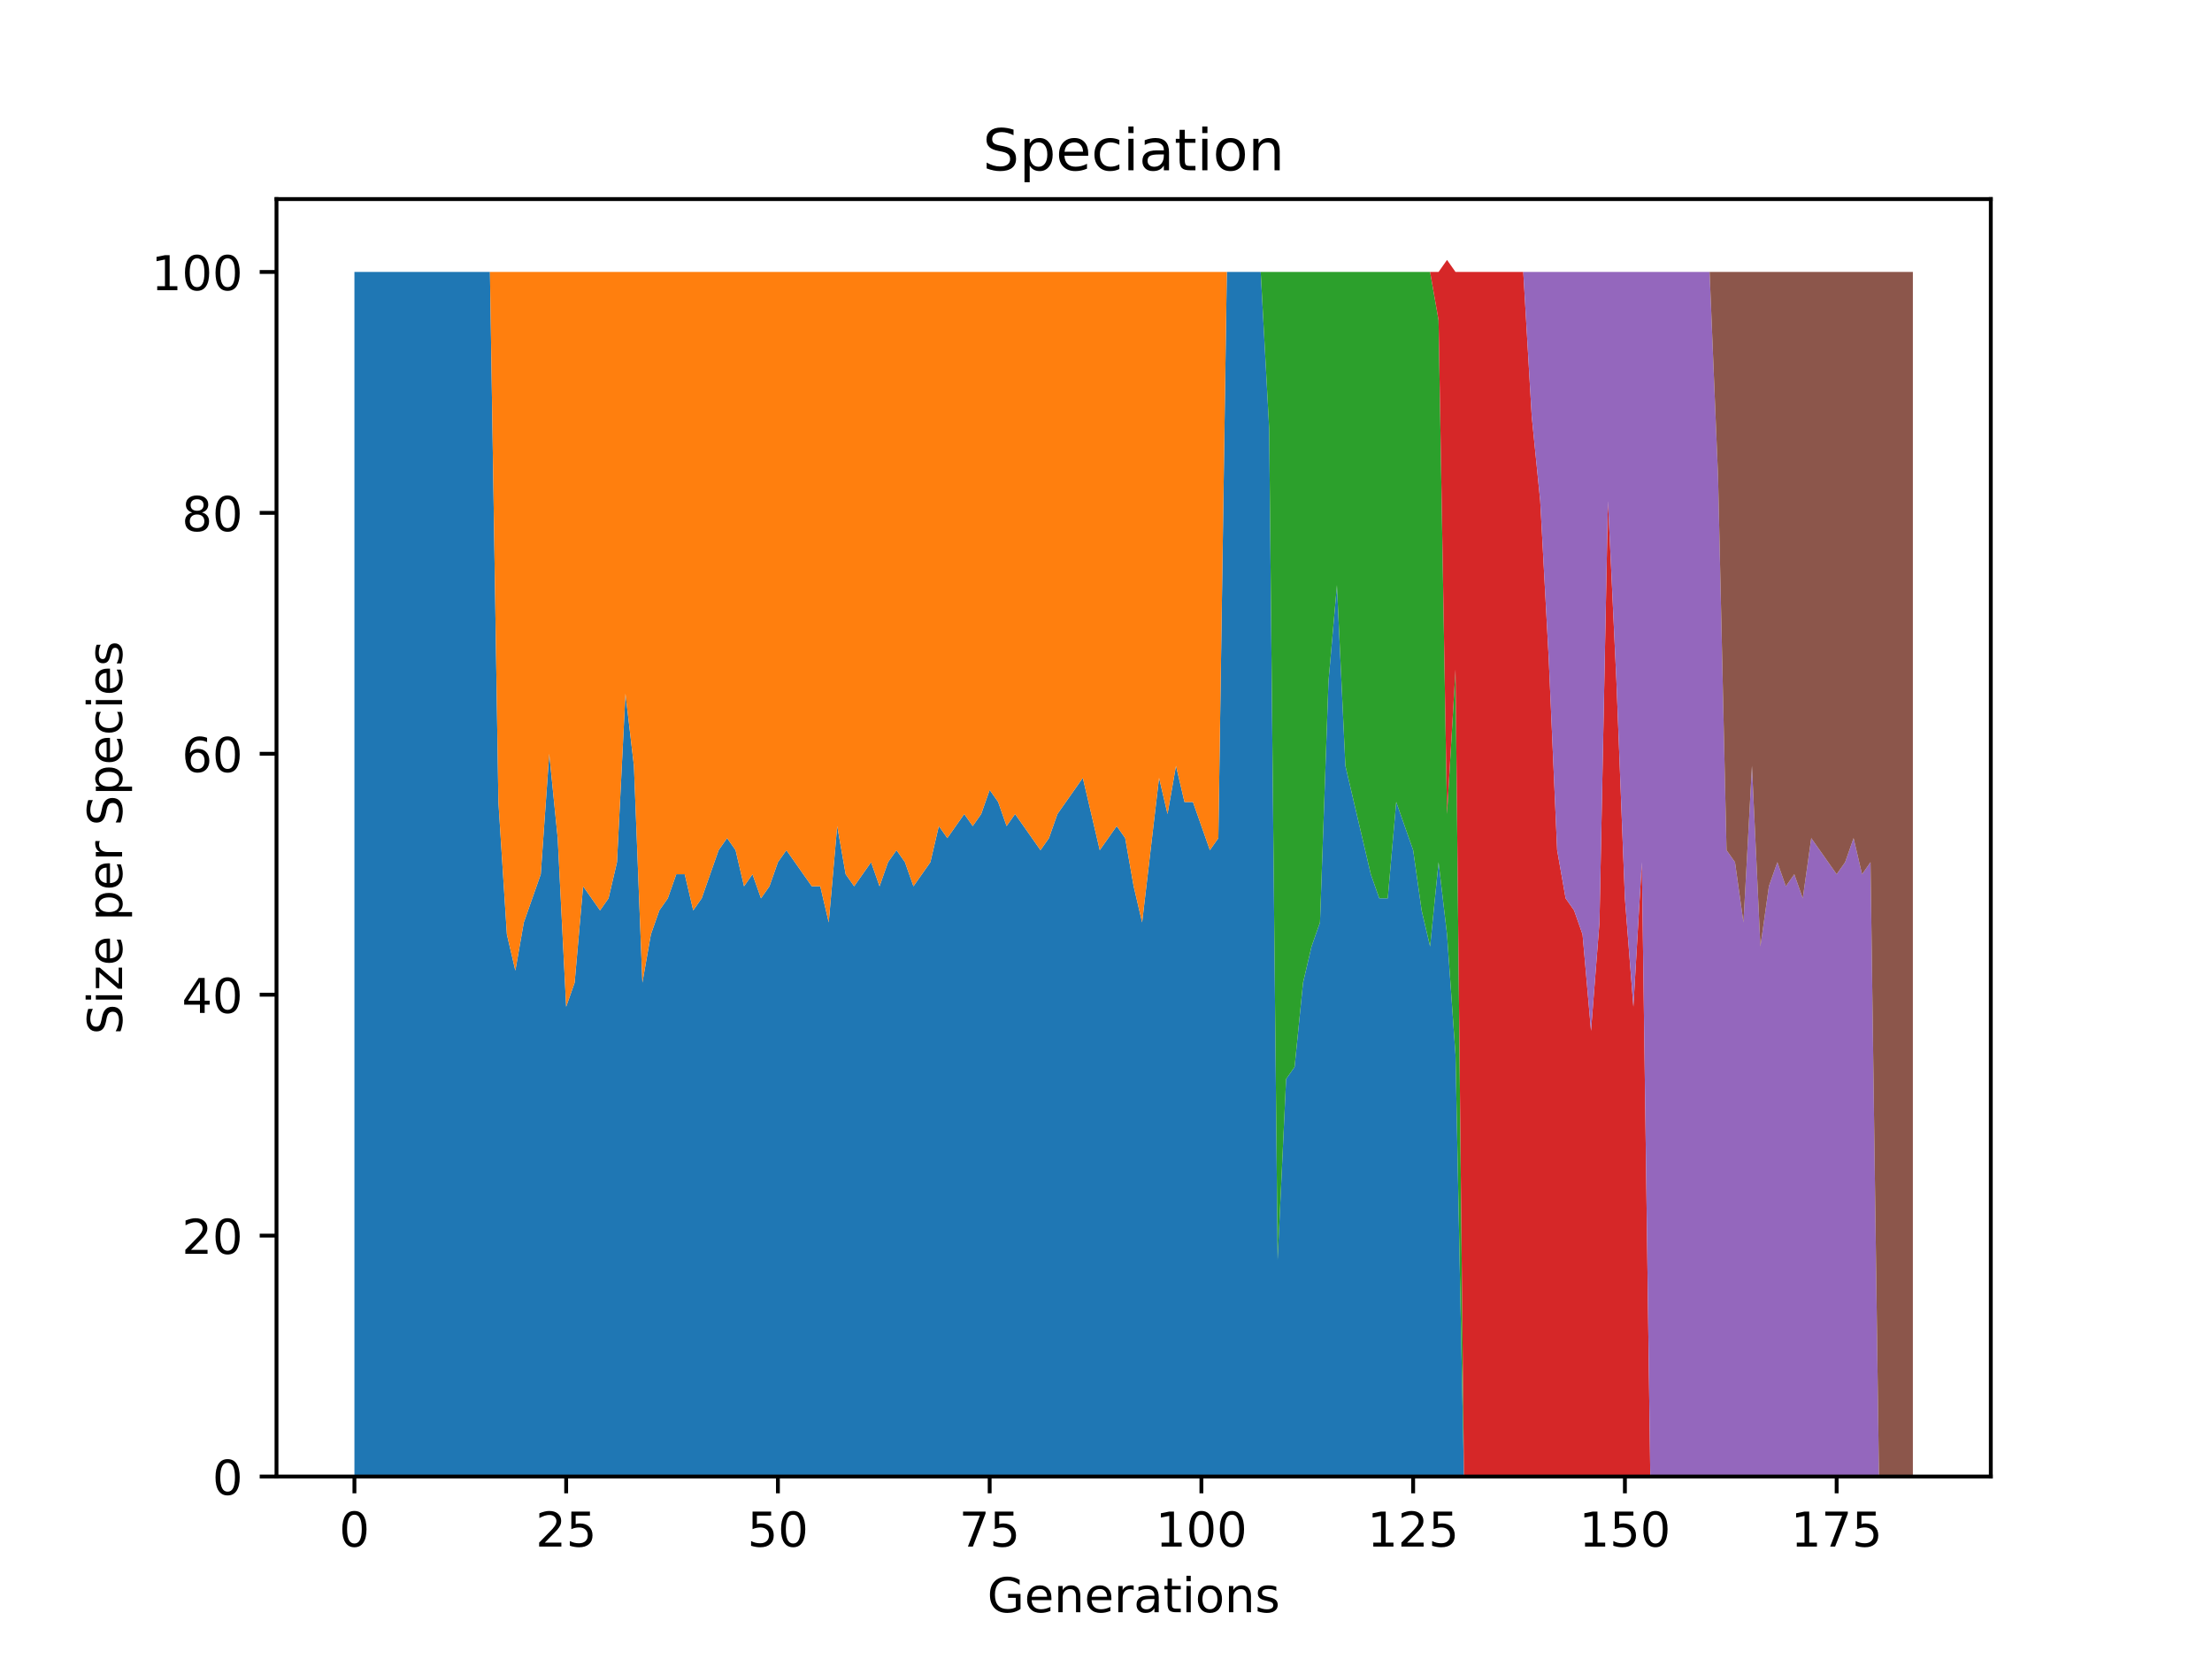 <?xml version="1.0" encoding="utf-8" standalone="no"?>
<!DOCTYPE svg PUBLIC "-//W3C//DTD SVG 1.1//EN"
  "http://www.w3.org/Graphics/SVG/1.1/DTD/svg11.dtd">
<!-- Created with matplotlib (https://matplotlib.org/) -->
<svg height="345.6pt" version="1.1" viewBox="0 0 460.8 345.6" width="460.8pt" xmlns="http://www.w3.org/2000/svg" xmlns:xlink="http://www.w3.org/1999/xlink">
 <defs>
  <style type="text/css">*{stroke-linecap:butt;stroke-linejoin:round;}</style>
 </defs>
 <g id="figure_1">
  <g id="patch_1">
   <path d="M 0 345.6 
L 460.8 345.6 
L 460.8 0 
L 0 0 
z
" style="fill:#ffffff;"/>
  </g>
  <g id="axes_1">
   <g id="patch_2">
    <path d="M 57.6 307.584 
L 414.72 307.584 
L 414.72 41.472 
L 57.6 41.472 
z
" style="fill:#ffffff;"/>
   </g>
   <g id="PolyCollection_1">
    <path clip-path="url(#p63548dbf43)" d="M 73.833 56.653 
L 73.833 307.584 
L 75.597 307.584 
L 77.362 307.584 
L 79.126 307.584 
L 80.89 307.584 
L 82.655 307.584 
L 84.419 307.584 
L 86.184 307.584 
L 87.948 307.584 
L 89.713 307.584 
L 91.477 307.584 
L 93.241 307.584 
L 95.006 307.584 
L 96.77 307.584 
L 98.535 307.584 
L 100.299 307.584 
L 102.064 307.584 
L 103.828 307.584 
L 105.592 307.584 
L 107.357 307.584 
L 109.121 307.584 
L 110.886 307.584 
L 112.65 307.584 
L 114.415 307.584 
L 116.179 307.584 
L 117.943 307.584 
L 119.708 307.584 
L 121.472 307.584 
L 123.237 307.584 
L 125.001 307.584 
L 126.766 307.584 
L 128.53 307.584 
L 130.294 307.584 
L 132.059 307.584 
L 133.823 307.584 
L 135.588 307.584 
L 137.352 307.584 
L 139.117 307.584 
L 140.881 307.584 
L 142.645 307.584 
L 144.41 307.584 
L 146.174 307.584 
L 147.939 307.584 
L 149.703 307.584 
L 151.468 307.584 
L 153.232 307.584 
L 154.996 307.584 
L 156.761 307.584 
L 158.525 307.584 
L 160.29 307.584 
L 162.054 307.584 
L 163.818 307.584 
L 165.583 307.584 
L 167.347 307.584 
L 169.112 307.584 
L 170.876 307.584 
L 172.641 307.584 
L 174.405 307.584 
L 176.169 307.584 
L 177.934 307.584 
L 179.698 307.584 
L 181.463 307.584 
L 183.227 307.584 
L 184.992 307.584 
L 186.756 307.584 
L 188.52 307.584 
L 190.285 307.584 
L 192.049 307.584 
L 193.814 307.584 
L 195.578 307.584 
L 197.343 307.584 
L 199.107 307.584 
L 200.871 307.584 
L 202.636 307.584 
L 204.4 307.584 
L 206.165 307.584 
L 207.929 307.584 
L 209.694 307.584 
L 211.458 307.584 
L 213.222 307.584 
L 214.987 307.584 
L 216.751 307.584 
L 218.516 307.584 
L 220.28 307.584 
L 222.045 307.584 
L 223.809 307.584 
L 225.573 307.584 
L 227.338 307.584 
L 229.102 307.584 
L 230.867 307.584 
L 232.631 307.584 
L 234.396 307.584 
L 236.16 307.584 
L 237.924 307.584 
L 239.689 307.584 
L 241.453 307.584 
L 243.218 307.584 
L 244.982 307.584 
L 246.747 307.584 
L 248.511 307.584 
L 250.275 307.584 
L 252.04 307.584 
L 253.804 307.584 
L 255.569 307.584 
L 257.333 307.584 
L 259.098 307.584 
L 260.862 307.584 
L 262.626 307.584 
L 264.391 307.584 
L 266.155 307.584 
L 267.92 307.584 
L 269.684 307.584 
L 271.449 307.584 
L 273.213 307.584 
L 274.977 307.584 
L 276.742 307.584 
L 278.506 307.584 
L 280.271 307.584 
L 282.035 307.584 
L 283.8 307.584 
L 285.564 307.584 
L 287.328 307.584 
L 289.093 307.584 
L 290.857 307.584 
L 292.622 307.584 
L 294.386 307.584 
L 296.151 307.584 
L 297.915 307.584 
L 299.679 307.584 
L 301.444 307.584 
L 303.208 307.584 
L 304.973 307.584 
L 306.737 307.584 
L 308.502 307.584 
L 310.266 307.584 
L 312.03 307.584 
L 313.795 307.584 
L 315.559 307.584 
L 317.324 307.584 
L 319.088 307.584 
L 320.852 307.584 
L 322.617 307.584 
L 324.381 307.584 
L 326.146 307.584 
L 327.91 307.584 
L 329.675 307.584 
L 331.439 307.584 
L 333.203 307.584 
L 334.968 307.584 
L 336.732 307.584 
L 338.497 307.584 
L 340.261 307.584 
L 342.026 307.584 
L 343.79 307.584 
L 345.554 307.584 
L 347.319 307.584 
L 349.083 307.584 
L 350.848 307.584 
L 352.612 307.584 
L 354.377 307.584 
L 356.141 307.584 
L 357.905 307.584 
L 359.67 307.584 
L 361.434 307.584 
L 363.199 307.584 
L 364.963 307.584 
L 366.728 307.584 
L 368.492 307.584 
L 370.256 307.584 
L 372.021 307.584 
L 373.785 307.584 
L 375.55 307.584 
L 377.314 307.584 
L 379.079 307.584 
L 380.843 307.584 
L 382.607 307.584 
L 384.372 307.584 
L 386.136 307.584 
L 387.901 307.584 
L 389.665 307.584 
L 391.43 307.584 
L 393.194 307.584 
L 394.958 307.584 
L 396.723 307.584 
L 398.487 307.584 
L 398.487 307.584 
L 398.487 307.584 
L 396.723 307.584 
L 394.958 307.584 
L 393.194 307.584 
L 391.43 307.584 
L 389.665 307.584 
L 387.901 307.584 
L 386.136 307.584 
L 384.372 307.584 
L 382.607 307.584 
L 380.843 307.584 
L 379.079 307.584 
L 377.314 307.584 
L 375.55 307.584 
L 373.785 307.584 
L 372.021 307.584 
L 370.256 307.584 
L 368.492 307.584 
L 366.728 307.584 
L 364.963 307.584 
L 363.199 307.584 
L 361.434 307.584 
L 359.67 307.584 
L 357.905 307.584 
L 356.141 307.584 
L 354.377 307.584 
L 352.612 307.584 
L 350.848 307.584 
L 349.083 307.584 
L 347.319 307.584 
L 345.554 307.584 
L 343.79 307.584 
L 342.026 307.584 
L 340.261 307.584 
L 338.497 307.584 
L 336.732 307.584 
L 334.968 307.584 
L 333.203 307.584 
L 331.439 307.584 
L 329.675 307.584 
L 327.91 307.584 
L 326.146 307.584 
L 324.381 307.584 
L 322.617 307.584 
L 320.852 307.584 
L 319.088 307.584 
L 317.324 307.584 
L 315.559 307.584 
L 313.795 307.584 
L 312.03 307.584 
L 310.266 307.584 
L 308.502 307.584 
L 306.737 307.584 
L 304.973 307.584 
L 303.208 219.758 
L 301.444 194.665 
L 299.679 179.609 
L 297.915 197.174 
L 296.151 189.647 
L 294.386 177.1 
L 292.622 172.081 
L 290.857 167.063 
L 289.093 187.137 
L 287.328 187.137 
L 285.564 182.119 
L 283.8 174.591 
L 282.035 167.063 
L 280.271 159.535 
L 278.506 121.895 
L 276.742 141.97 
L 274.977 192.156 
L 273.213 197.174 
L 271.449 204.702 
L 269.684 222.268 
L 267.92 224.777 
L 266.155 262.416 
L 264.391 89.274 
L 262.626 56.653 
L 260.862 56.653 
L 259.098 56.653 
L 257.333 56.653 
L 255.569 56.653 
L 253.804 174.591 
L 252.04 177.1 
L 250.275 172.081 
L 248.511 167.063 
L 246.747 167.063 
L 244.982 159.535 
L 243.218 169.572 
L 241.453 162.044 
L 239.689 177.1 
L 237.924 192.156 
L 236.16 184.628 
L 234.396 174.591 
L 232.631 172.081 
L 230.867 174.591 
L 229.102 177.1 
L 227.338 169.572 
L 225.573 162.044 
L 223.809 164.554 
L 222.045 167.063 
L 220.28 169.572 
L 218.516 174.591 
L 216.751 177.1 
L 214.987 174.591 
L 213.222 172.081 
L 211.458 169.572 
L 209.694 172.081 
L 207.929 167.063 
L 206.165 164.554 
L 204.4 169.572 
L 202.636 172.081 
L 200.871 169.572 
L 199.107 172.081 
L 197.343 174.591 
L 195.578 172.081 
L 193.814 179.609 
L 192.049 182.119 
L 190.285 184.628 
L 188.52 179.609 
L 186.756 177.1 
L 184.992 179.609 
L 183.227 184.628 
L 181.463 179.609 
L 179.698 182.119 
L 177.934 184.628 
L 176.169 182.119 
L 174.405 172.081 
L 172.641 192.156 
L 170.876 184.628 
L 169.112 184.628 
L 167.347 182.119 
L 165.583 179.609 
L 163.818 177.1 
L 162.054 179.609 
L 160.29 184.628 
L 158.525 187.137 
L 156.761 182.119 
L 154.996 184.628 
L 153.232 177.1 
L 151.468 174.591 
L 149.703 177.1 
L 147.939 182.119 
L 146.174 187.137 
L 144.41 189.647 
L 142.645 182.119 
L 140.881 182.119 
L 139.117 187.137 
L 137.352 189.647 
L 135.588 194.665 
L 133.823 204.702 
L 132.059 159.535 
L 130.294 144.479 
L 128.53 179.609 
L 126.766 187.137 
L 125.001 189.647 
L 123.237 187.137 
L 121.472 184.628 
L 119.708 204.702 
L 117.943 209.721 
L 116.179 174.591 
L 114.415 157.026 
L 112.65 182.119 
L 110.886 187.137 
L 109.121 192.156 
L 107.357 202.193 
L 105.592 194.665 
L 103.828 167.063 
L 102.064 56.653 
L 100.299 56.653 
L 98.535 56.653 
L 96.77 56.653 
L 95.006 56.653 
L 93.241 56.653 
L 91.477 56.653 
L 89.713 56.653 
L 87.948 56.653 
L 86.184 56.653 
L 84.419 56.653 
L 82.655 56.653 
L 80.89 56.653 
L 79.126 56.653 
L 77.362 56.653 
L 75.597 56.653 
L 73.833 56.653 
z
" style="fill:#1f77b4;"/>
   </g>
   <g id="PolyCollection_2">
    <path clip-path="url(#p63548dbf43)" d="M 73.833 56.653 
L 73.833 56.653 
L 75.597 56.653 
L 77.362 56.653 
L 79.126 56.653 
L 80.89 56.653 
L 82.655 56.653 
L 84.419 56.653 
L 86.184 56.653 
L 87.948 56.653 
L 89.713 56.653 
L 91.477 56.653 
L 93.241 56.653 
L 95.006 56.653 
L 96.77 56.653 
L 98.535 56.653 
L 100.299 56.653 
L 102.064 56.653 
L 103.828 167.063 
L 105.592 194.665 
L 107.357 202.193 
L 109.121 192.156 
L 110.886 187.137 
L 112.65 182.119 
L 114.415 157.026 
L 116.179 174.591 
L 117.943 209.721 
L 119.708 204.702 
L 121.472 184.628 
L 123.237 187.137 
L 125.001 189.647 
L 126.766 187.137 
L 128.53 179.609 
L 130.294 144.479 
L 132.059 159.535 
L 133.823 204.702 
L 135.588 194.665 
L 137.352 189.647 
L 139.117 187.137 
L 140.881 182.119 
L 142.645 182.119 
L 144.41 189.647 
L 146.174 187.137 
L 147.939 182.119 
L 149.703 177.1 
L 151.468 174.591 
L 153.232 177.1 
L 154.996 184.628 
L 156.761 182.119 
L 158.525 187.137 
L 160.29 184.628 
L 162.054 179.609 
L 163.818 177.1 
L 165.583 179.609 
L 167.347 182.119 
L 169.112 184.628 
L 170.876 184.628 
L 172.641 192.156 
L 174.405 172.081 
L 176.169 182.119 
L 177.934 184.628 
L 179.698 182.119 
L 181.463 179.609 
L 183.227 184.628 
L 184.992 179.609 
L 186.756 177.1 
L 188.52 179.609 
L 190.285 184.628 
L 192.049 182.119 
L 193.814 179.609 
L 195.578 172.081 
L 197.343 174.591 
L 199.107 172.081 
L 200.871 169.572 
L 202.636 172.081 
L 204.4 169.572 
L 206.165 164.554 
L 207.929 167.063 
L 209.694 172.081 
L 211.458 169.572 
L 213.222 172.081 
L 214.987 174.591 
L 216.751 177.1 
L 218.516 174.591 
L 220.28 169.572 
L 222.045 167.063 
L 223.809 164.554 
L 225.573 162.044 
L 227.338 169.572 
L 229.102 177.1 
L 230.867 174.591 
L 232.631 172.081 
L 234.396 174.591 
L 236.16 184.628 
L 237.924 192.156 
L 239.689 177.1 
L 241.453 162.044 
L 243.218 169.572 
L 244.982 159.535 
L 246.747 167.063 
L 248.511 167.063 
L 250.275 172.081 
L 252.04 177.1 
L 253.804 174.591 
L 255.569 56.653 
L 257.333 56.653 
L 259.098 56.653 
L 260.862 56.653 
L 262.626 56.653 
L 264.391 89.274 
L 266.155 262.416 
L 267.92 224.777 
L 269.684 222.268 
L 271.449 204.702 
L 273.213 197.174 
L 274.977 192.156 
L 276.742 141.97 
L 278.506 121.895 
L 280.271 159.535 
L 282.035 167.063 
L 283.8 174.591 
L 285.564 182.119 
L 287.328 187.137 
L 289.093 187.137 
L 290.857 167.063 
L 292.622 172.081 
L 294.386 177.1 
L 296.151 189.647 
L 297.915 197.174 
L 299.679 179.609 
L 301.444 194.665 
L 303.208 219.758 
L 304.973 307.584 
L 306.737 307.584 
L 308.502 307.584 
L 310.266 307.584 
L 312.03 307.584 
L 313.795 307.584 
L 315.559 307.584 
L 317.324 307.584 
L 319.088 307.584 
L 320.852 307.584 
L 322.617 307.584 
L 324.381 307.584 
L 326.146 307.584 
L 327.91 307.584 
L 329.675 307.584 
L 331.439 307.584 
L 333.203 307.584 
L 334.968 307.584 
L 336.732 307.584 
L 338.497 307.584 
L 340.261 307.584 
L 342.026 307.584 
L 343.79 307.584 
L 345.554 307.584 
L 347.319 307.584 
L 349.083 307.584 
L 350.848 307.584 
L 352.612 307.584 
L 354.377 307.584 
L 356.141 307.584 
L 357.905 307.584 
L 359.67 307.584 
L 361.434 307.584 
L 363.199 307.584 
L 364.963 307.584 
L 366.728 307.584 
L 368.492 307.584 
L 370.256 307.584 
L 372.021 307.584 
L 373.785 307.584 
L 375.55 307.584 
L 377.314 307.584 
L 379.079 307.584 
L 380.843 307.584 
L 382.607 307.584 
L 384.372 307.584 
L 386.136 307.584 
L 387.901 307.584 
L 389.665 307.584 
L 391.43 307.584 
L 393.194 307.584 
L 394.958 307.584 
L 396.723 307.584 
L 398.487 307.584 
L 398.487 307.584 
L 398.487 307.584 
L 396.723 307.584 
L 394.958 307.584 
L 393.194 307.584 
L 391.43 307.584 
L 389.665 307.584 
L 387.901 307.584 
L 386.136 307.584 
L 384.372 307.584 
L 382.607 307.584 
L 380.843 307.584 
L 379.079 307.584 
L 377.314 307.584 
L 375.55 307.584 
L 373.785 307.584 
L 372.021 307.584 
L 370.256 307.584 
L 368.492 307.584 
L 366.728 307.584 
L 364.963 307.584 
L 363.199 307.584 
L 361.434 307.584 
L 359.67 307.584 
L 357.905 307.584 
L 356.141 307.584 
L 354.377 307.584 
L 352.612 307.584 
L 350.848 307.584 
L 349.083 307.584 
L 347.319 307.584 
L 345.554 307.584 
L 343.79 307.584 
L 342.026 307.584 
L 340.261 307.584 
L 338.497 307.584 
L 336.732 307.584 
L 334.968 307.584 
L 333.203 307.584 
L 331.439 307.584 
L 329.675 307.584 
L 327.91 307.584 
L 326.146 307.584 
L 324.381 307.584 
L 322.617 307.584 
L 320.852 307.584 
L 319.088 307.584 
L 317.324 307.584 
L 315.559 307.584 
L 313.795 307.584 
L 312.03 307.584 
L 310.266 307.584 
L 308.502 307.584 
L 306.737 307.584 
L 304.973 307.584 
L 303.208 219.758 
L 301.444 194.665 
L 299.679 179.609 
L 297.915 197.174 
L 296.151 189.647 
L 294.386 177.1 
L 292.622 172.081 
L 290.857 167.063 
L 289.093 187.137 
L 287.328 187.137 
L 285.564 182.119 
L 283.8 174.591 
L 282.035 167.063 
L 280.271 159.535 
L 278.506 121.895 
L 276.742 141.97 
L 274.977 192.156 
L 273.213 197.174 
L 271.449 204.702 
L 269.684 222.268 
L 267.92 224.777 
L 266.155 262.416 
L 264.391 89.274 
L 262.626 56.653 
L 260.862 56.653 
L 259.098 56.653 
L 257.333 56.653 
L 255.569 56.653 
L 253.804 56.653 
L 252.04 56.653 
L 250.275 56.653 
L 248.511 56.653 
L 246.747 56.653 
L 244.982 56.653 
L 243.218 56.653 
L 241.453 56.653 
L 239.689 56.653 
L 237.924 56.653 
L 236.16 56.653 
L 234.396 56.653 
L 232.631 56.653 
L 230.867 56.653 
L 229.102 56.653 
L 227.338 56.653 
L 225.573 56.653 
L 223.809 56.653 
L 222.045 56.653 
L 220.28 56.653 
L 218.516 56.653 
L 216.751 56.653 
L 214.987 56.653 
L 213.222 56.653 
L 211.458 56.653 
L 209.694 56.653 
L 207.929 56.653 
L 206.165 56.653 
L 204.4 56.653 
L 202.636 56.653 
L 200.871 56.653 
L 199.107 56.653 
L 197.343 56.653 
L 195.578 56.653 
L 193.814 56.653 
L 192.049 56.653 
L 190.285 56.653 
L 188.52 56.653 
L 186.756 56.653 
L 184.992 56.653 
L 183.227 56.653 
L 181.463 56.653 
L 179.698 56.653 
L 177.934 56.653 
L 176.169 56.653 
L 174.405 56.653 
L 172.641 56.653 
L 170.876 56.653 
L 169.112 56.653 
L 167.347 56.653 
L 165.583 56.653 
L 163.818 56.653 
L 162.054 56.653 
L 160.29 56.653 
L 158.525 56.653 
L 156.761 56.653 
L 154.996 56.653 
L 153.232 56.653 
L 151.468 56.653 
L 149.703 56.653 
L 147.939 56.653 
L 146.174 56.653 
L 144.41 56.653 
L 142.645 56.653 
L 140.881 56.653 
L 139.117 56.653 
L 137.352 56.653 
L 135.588 56.653 
L 133.823 56.653 
L 132.059 56.653 
L 130.294 56.653 
L 128.53 56.653 
L 126.766 56.653 
L 125.001 56.653 
L 123.237 56.653 
L 121.472 56.653 
L 119.708 56.653 
L 117.943 56.653 
L 116.179 56.653 
L 114.415 56.653 
L 112.65 56.653 
L 110.886 56.653 
L 109.121 56.653 
L 107.357 56.653 
L 105.592 56.653 
L 103.828 56.653 
L 102.064 56.653 
L 100.299 56.653 
L 98.535 56.653 
L 96.77 56.653 
L 95.006 56.653 
L 93.241 56.653 
L 91.477 56.653 
L 89.713 56.653 
L 87.948 56.653 
L 86.184 56.653 
L 84.419 56.653 
L 82.655 56.653 
L 80.89 56.653 
L 79.126 56.653 
L 77.362 56.653 
L 75.597 56.653 
L 73.833 56.653 
z
" style="fill:#ff7f0e;"/>
   </g>
   <g id="PolyCollection_3">
    <path clip-path="url(#p63548dbf43)" d="M 73.833 56.653 
L 73.833 56.653 
L 75.597 56.653 
L 77.362 56.653 
L 79.126 56.653 
L 80.89 56.653 
L 82.655 56.653 
L 84.419 56.653 
L 86.184 56.653 
L 87.948 56.653 
L 89.713 56.653 
L 91.477 56.653 
L 93.241 56.653 
L 95.006 56.653 
L 96.77 56.653 
L 98.535 56.653 
L 100.299 56.653 
L 102.064 56.653 
L 103.828 56.653 
L 105.592 56.653 
L 107.357 56.653 
L 109.121 56.653 
L 110.886 56.653 
L 112.65 56.653 
L 114.415 56.653 
L 116.179 56.653 
L 117.943 56.653 
L 119.708 56.653 
L 121.472 56.653 
L 123.237 56.653 
L 125.001 56.653 
L 126.766 56.653 
L 128.53 56.653 
L 130.294 56.653 
L 132.059 56.653 
L 133.823 56.653 
L 135.588 56.653 
L 137.352 56.653 
L 139.117 56.653 
L 140.881 56.653 
L 142.645 56.653 
L 144.41 56.653 
L 146.174 56.653 
L 147.939 56.653 
L 149.703 56.653 
L 151.468 56.653 
L 153.232 56.653 
L 154.996 56.653 
L 156.761 56.653 
L 158.525 56.653 
L 160.29 56.653 
L 162.054 56.653 
L 163.818 56.653 
L 165.583 56.653 
L 167.347 56.653 
L 169.112 56.653 
L 170.876 56.653 
L 172.641 56.653 
L 174.405 56.653 
L 176.169 56.653 
L 177.934 56.653 
L 179.698 56.653 
L 181.463 56.653 
L 183.227 56.653 
L 184.992 56.653 
L 186.756 56.653 
L 188.52 56.653 
L 190.285 56.653 
L 192.049 56.653 
L 193.814 56.653 
L 195.578 56.653 
L 197.343 56.653 
L 199.107 56.653 
L 200.871 56.653 
L 202.636 56.653 
L 204.4 56.653 
L 206.165 56.653 
L 207.929 56.653 
L 209.694 56.653 
L 211.458 56.653 
L 213.222 56.653 
L 214.987 56.653 
L 216.751 56.653 
L 218.516 56.653 
L 220.28 56.653 
L 222.045 56.653 
L 223.809 56.653 
L 225.573 56.653 
L 227.338 56.653 
L 229.102 56.653 
L 230.867 56.653 
L 232.631 56.653 
L 234.396 56.653 
L 236.16 56.653 
L 237.924 56.653 
L 239.689 56.653 
L 241.453 56.653 
L 243.218 56.653 
L 244.982 56.653 
L 246.747 56.653 
L 248.511 56.653 
L 250.275 56.653 
L 252.04 56.653 
L 253.804 56.653 
L 255.569 56.653 
L 257.333 56.653 
L 259.098 56.653 
L 260.862 56.653 
L 262.626 56.653 
L 264.391 89.274 
L 266.155 262.416 
L 267.92 224.777 
L 269.684 222.268 
L 271.449 204.702 
L 273.213 197.174 
L 274.977 192.156 
L 276.742 141.97 
L 278.506 121.895 
L 280.271 159.535 
L 282.035 167.063 
L 283.8 174.591 
L 285.564 182.119 
L 287.328 187.137 
L 289.093 187.137 
L 290.857 167.063 
L 292.622 172.081 
L 294.386 177.1 
L 296.151 189.647 
L 297.915 197.174 
L 299.679 179.609 
L 301.444 194.665 
L 303.208 219.758 
L 304.973 307.584 
L 306.737 307.584 
L 308.502 307.584 
L 310.266 307.584 
L 312.03 307.584 
L 313.795 307.584 
L 315.559 307.584 
L 317.324 307.584 
L 319.088 307.584 
L 320.852 307.584 
L 322.617 307.584 
L 324.381 307.584 
L 326.146 307.584 
L 327.91 307.584 
L 329.675 307.584 
L 331.439 307.584 
L 333.203 307.584 
L 334.968 307.584 
L 336.732 307.584 
L 338.497 307.584 
L 340.261 307.584 
L 342.026 307.584 
L 343.79 307.584 
L 345.554 307.584 
L 347.319 307.584 
L 349.083 307.584 
L 350.848 307.584 
L 352.612 307.584 
L 354.377 307.584 
L 356.141 307.584 
L 357.905 307.584 
L 359.67 307.584 
L 361.434 307.584 
L 363.199 307.584 
L 364.963 307.584 
L 366.728 307.584 
L 368.492 307.584 
L 370.256 307.584 
L 372.021 307.584 
L 373.785 307.584 
L 375.55 307.584 
L 377.314 307.584 
L 379.079 307.584 
L 380.843 307.584 
L 382.607 307.584 
L 384.372 307.584 
L 386.136 307.584 
L 387.901 307.584 
L 389.665 307.584 
L 391.43 307.584 
L 393.194 307.584 
L 394.958 307.584 
L 396.723 307.584 
L 398.487 307.584 
L 398.487 307.584 
L 398.487 307.584 
L 396.723 307.584 
L 394.958 307.584 
L 393.194 307.584 
L 391.43 307.584 
L 389.665 307.584 
L 387.901 307.584 
L 386.136 307.584 
L 384.372 307.584 
L 382.607 307.584 
L 380.843 307.584 
L 379.079 307.584 
L 377.314 307.584 
L 375.55 307.584 
L 373.785 307.584 
L 372.021 307.584 
L 370.256 307.584 
L 368.492 307.584 
L 366.728 307.584 
L 364.963 307.584 
L 363.199 307.584 
L 361.434 307.584 
L 359.67 307.584 
L 357.905 307.584 
L 356.141 307.584 
L 354.377 307.584 
L 352.612 307.584 
L 350.848 307.584 
L 349.083 307.584 
L 347.319 307.584 
L 345.554 307.584 
L 343.79 307.584 
L 342.026 307.584 
L 340.261 307.584 
L 338.497 307.584 
L 336.732 307.584 
L 334.968 307.584 
L 333.203 307.584 
L 331.439 307.584 
L 329.675 307.584 
L 327.91 307.584 
L 326.146 307.584 
L 324.381 307.584 
L 322.617 307.584 
L 320.852 307.584 
L 319.088 307.584 
L 317.324 307.584 
L 315.559 307.584 
L 313.795 307.584 
L 312.03 307.584 
L 310.266 307.584 
L 308.502 307.584 
L 306.737 307.584 
L 304.973 307.584 
L 303.208 139.46 
L 301.444 169.572 
L 299.679 66.691 
L 297.915 56.653 
L 296.151 56.653 
L 294.386 56.653 
L 292.622 56.653 
L 290.857 56.653 
L 289.093 56.653 
L 287.328 56.653 
L 285.564 56.653 
L 283.8 56.653 
L 282.035 56.653 
L 280.271 56.653 
L 278.506 56.653 
L 276.742 56.653 
L 274.977 56.653 
L 273.213 56.653 
L 271.449 56.653 
L 269.684 56.653 
L 267.92 56.653 
L 266.155 56.653 
L 264.391 56.653 
L 262.626 56.653 
L 260.862 56.653 
L 259.098 56.653 
L 257.333 56.653 
L 255.569 56.653 
L 253.804 56.653 
L 252.04 56.653 
L 250.275 56.653 
L 248.511 56.653 
L 246.747 56.653 
L 244.982 56.653 
L 243.218 56.653 
L 241.453 56.653 
L 239.689 56.653 
L 237.924 56.653 
L 236.16 56.653 
L 234.396 56.653 
L 232.631 56.653 
L 230.867 56.653 
L 229.102 56.653 
L 227.338 56.653 
L 225.573 56.653 
L 223.809 56.653 
L 222.045 56.653 
L 220.28 56.653 
L 218.516 56.653 
L 216.751 56.653 
L 214.987 56.653 
L 213.222 56.653 
L 211.458 56.653 
L 209.694 56.653 
L 207.929 56.653 
L 206.165 56.653 
L 204.4 56.653 
L 202.636 56.653 
L 200.871 56.653 
L 199.107 56.653 
L 197.343 56.653 
L 195.578 56.653 
L 193.814 56.653 
L 192.049 56.653 
L 190.285 56.653 
L 188.52 56.653 
L 186.756 56.653 
L 184.992 56.653 
L 183.227 56.653 
L 181.463 56.653 
L 179.698 56.653 
L 177.934 56.653 
L 176.169 56.653 
L 174.405 56.653 
L 172.641 56.653 
L 170.876 56.653 
L 169.112 56.653 
L 167.347 56.653 
L 165.583 56.653 
L 163.818 56.653 
L 162.054 56.653 
L 160.29 56.653 
L 158.525 56.653 
L 156.761 56.653 
L 154.996 56.653 
L 153.232 56.653 
L 151.468 56.653 
L 149.703 56.653 
L 147.939 56.653 
L 146.174 56.653 
L 144.41 56.653 
L 142.645 56.653 
L 140.881 56.653 
L 139.117 56.653 
L 137.352 56.653 
L 135.588 56.653 
L 133.823 56.653 
L 132.059 56.653 
L 130.294 56.653 
L 128.53 56.653 
L 126.766 56.653 
L 125.001 56.653 
L 123.237 56.653 
L 121.472 56.653 
L 119.708 56.653 
L 117.943 56.653 
L 116.179 56.653 
L 114.415 56.653 
L 112.65 56.653 
L 110.886 56.653 
L 109.121 56.653 
L 107.357 56.653 
L 105.592 56.653 
L 103.828 56.653 
L 102.064 56.653 
L 100.299 56.653 
L 98.535 56.653 
L 96.77 56.653 
L 95.006 56.653 
L 93.241 56.653 
L 91.477 56.653 
L 89.713 56.653 
L 87.948 56.653 
L 86.184 56.653 
L 84.419 56.653 
L 82.655 56.653 
L 80.89 56.653 
L 79.126 56.653 
L 77.362 56.653 
L 75.597 56.653 
L 73.833 56.653 
z
" style="fill:#2ca02c;"/>
   </g>
   <g id="PolyCollection_4">
    <path clip-path="url(#p63548dbf43)" d="M 73.833 56.653 
L 73.833 56.653 
L 75.597 56.653 
L 77.362 56.653 
L 79.126 56.653 
L 80.89 56.653 
L 82.655 56.653 
L 84.419 56.653 
L 86.184 56.653 
L 87.948 56.653 
L 89.713 56.653 
L 91.477 56.653 
L 93.241 56.653 
L 95.006 56.653 
L 96.77 56.653 
L 98.535 56.653 
L 100.299 56.653 
L 102.064 56.653 
L 103.828 56.653 
L 105.592 56.653 
L 107.357 56.653 
L 109.121 56.653 
L 110.886 56.653 
L 112.65 56.653 
L 114.415 56.653 
L 116.179 56.653 
L 117.943 56.653 
L 119.708 56.653 
L 121.472 56.653 
L 123.237 56.653 
L 125.001 56.653 
L 126.766 56.653 
L 128.53 56.653 
L 130.294 56.653 
L 132.059 56.653 
L 133.823 56.653 
L 135.588 56.653 
L 137.352 56.653 
L 139.117 56.653 
L 140.881 56.653 
L 142.645 56.653 
L 144.41 56.653 
L 146.174 56.653 
L 147.939 56.653 
L 149.703 56.653 
L 151.468 56.653 
L 153.232 56.653 
L 154.996 56.653 
L 156.761 56.653 
L 158.525 56.653 
L 160.29 56.653 
L 162.054 56.653 
L 163.818 56.653 
L 165.583 56.653 
L 167.347 56.653 
L 169.112 56.653 
L 170.876 56.653 
L 172.641 56.653 
L 174.405 56.653 
L 176.169 56.653 
L 177.934 56.653 
L 179.698 56.653 
L 181.463 56.653 
L 183.227 56.653 
L 184.992 56.653 
L 186.756 56.653 
L 188.52 56.653 
L 190.285 56.653 
L 192.049 56.653 
L 193.814 56.653 
L 195.578 56.653 
L 197.343 56.653 
L 199.107 56.653 
L 200.871 56.653 
L 202.636 56.653 
L 204.4 56.653 
L 206.165 56.653 
L 207.929 56.653 
L 209.694 56.653 
L 211.458 56.653 
L 213.222 56.653 
L 214.987 56.653 
L 216.751 56.653 
L 218.516 56.653 
L 220.28 56.653 
L 222.045 56.653 
L 223.809 56.653 
L 225.573 56.653 
L 227.338 56.653 
L 229.102 56.653 
L 230.867 56.653 
L 232.631 56.653 
L 234.396 56.653 
L 236.16 56.653 
L 237.924 56.653 
L 239.689 56.653 
L 241.453 56.653 
L 243.218 56.653 
L 244.982 56.653 
L 246.747 56.653 
L 248.511 56.653 
L 250.275 56.653 
L 252.04 56.653 
L 253.804 56.653 
L 255.569 56.653 
L 257.333 56.653 
L 259.098 56.653 
L 260.862 56.653 
L 262.626 56.653 
L 264.391 56.653 
L 266.155 56.653 
L 267.92 56.653 
L 269.684 56.653 
L 271.449 56.653 
L 273.213 56.653 
L 274.977 56.653 
L 276.742 56.653 
L 278.506 56.653 
L 280.271 56.653 
L 282.035 56.653 
L 283.8 56.653 
L 285.564 56.653 
L 287.328 56.653 
L 289.093 56.653 
L 290.857 56.653 
L 292.622 56.653 
L 294.386 56.653 
L 296.151 56.653 
L 297.915 56.653 
L 299.679 66.691 
L 301.444 169.572 
L 303.208 139.46 
L 304.973 307.584 
L 306.737 307.584 
L 308.502 307.584 
L 310.266 307.584 
L 312.03 307.584 
L 313.795 307.584 
L 315.559 307.584 
L 317.324 307.584 
L 319.088 307.584 
L 320.852 307.584 
L 322.617 307.584 
L 324.381 307.584 
L 326.146 307.584 
L 327.91 307.584 
L 329.675 307.584 
L 331.439 307.584 
L 333.203 307.584 
L 334.968 307.584 
L 336.732 307.584 
L 338.497 307.584 
L 340.261 307.584 
L 342.026 307.584 
L 343.79 307.584 
L 345.554 307.584 
L 347.319 307.584 
L 349.083 307.584 
L 350.848 307.584 
L 352.612 307.584 
L 354.377 307.584 
L 356.141 307.584 
L 357.905 307.584 
L 359.67 307.584 
L 361.434 307.584 
L 363.199 307.584 
L 364.963 307.584 
L 366.728 307.584 
L 368.492 307.584 
L 370.256 307.584 
L 372.021 307.584 
L 373.785 307.584 
L 375.55 307.584 
L 377.314 307.584 
L 379.079 307.584 
L 380.843 307.584 
L 382.607 307.584 
L 384.372 307.584 
L 386.136 307.584 
L 387.901 307.584 
L 389.665 307.584 
L 391.43 307.584 
L 393.194 307.584 
L 394.958 307.584 
L 396.723 307.584 
L 398.487 307.584 
L 398.487 307.584 
L 398.487 307.584 
L 396.723 307.584 
L 394.958 307.584 
L 393.194 307.584 
L 391.43 307.584 
L 389.665 307.584 
L 387.901 307.584 
L 386.136 307.584 
L 384.372 307.584 
L 382.607 307.584 
L 380.843 307.584 
L 379.079 307.584 
L 377.314 307.584 
L 375.55 307.584 
L 373.785 307.584 
L 372.021 307.584 
L 370.256 307.584 
L 368.492 307.584 
L 366.728 307.584 
L 364.963 307.584 
L 363.199 307.584 
L 361.434 307.584 
L 359.67 307.584 
L 357.905 307.584 
L 356.141 307.584 
L 354.377 307.584 
L 352.612 307.584 
L 350.848 307.584 
L 349.083 307.584 
L 347.319 307.584 
L 345.554 307.584 
L 343.79 307.584 
L 342.026 179.609 
L 340.261 209.721 
L 338.497 187.137 
L 336.732 141.97 
L 334.968 104.33 
L 333.203 192.156 
L 331.439 214.74 
L 329.675 194.665 
L 327.91 189.647 
L 326.146 187.137 
L 324.381 177.1 
L 322.617 136.951 
L 320.852 104.33 
L 319.088 86.765 
L 317.324 56.653 
L 315.559 56.653 
L 313.795 56.653 
L 312.03 56.653 
L 310.266 56.653 
L 308.502 56.653 
L 306.737 56.653 
L 304.973 56.653 
L 303.208 56.653 
L 301.444 54.144 
L 299.679 56.653 
L 297.915 56.653 
L 296.151 56.653 
L 294.386 56.653 
L 292.622 56.653 
L 290.857 56.653 
L 289.093 56.653 
L 287.328 56.653 
L 285.564 56.653 
L 283.8 56.653 
L 282.035 56.653 
L 280.271 56.653 
L 278.506 56.653 
L 276.742 56.653 
L 274.977 56.653 
L 273.213 56.653 
L 271.449 56.653 
L 269.684 56.653 
L 267.92 56.653 
L 266.155 56.653 
L 264.391 56.653 
L 262.626 56.653 
L 260.862 56.653 
L 259.098 56.653 
L 257.333 56.653 
L 255.569 56.653 
L 253.804 56.653 
L 252.04 56.653 
L 250.275 56.653 
L 248.511 56.653 
L 246.747 56.653 
L 244.982 56.653 
L 243.218 56.653 
L 241.453 56.653 
L 239.689 56.653 
L 237.924 56.653 
L 236.16 56.653 
L 234.396 56.653 
L 232.631 56.653 
L 230.867 56.653 
L 229.102 56.653 
L 227.338 56.653 
L 225.573 56.653 
L 223.809 56.653 
L 222.045 56.653 
L 220.28 56.653 
L 218.516 56.653 
L 216.751 56.653 
L 214.987 56.653 
L 213.222 56.653 
L 211.458 56.653 
L 209.694 56.653 
L 207.929 56.653 
L 206.165 56.653 
L 204.4 56.653 
L 202.636 56.653 
L 200.871 56.653 
L 199.107 56.653 
L 197.343 56.653 
L 195.578 56.653 
L 193.814 56.653 
L 192.049 56.653 
L 190.285 56.653 
L 188.52 56.653 
L 186.756 56.653 
L 184.992 56.653 
L 183.227 56.653 
L 181.463 56.653 
L 179.698 56.653 
L 177.934 56.653 
L 176.169 56.653 
L 174.405 56.653 
L 172.641 56.653 
L 170.876 56.653 
L 169.112 56.653 
L 167.347 56.653 
L 165.583 56.653 
L 163.818 56.653 
L 162.054 56.653 
L 160.29 56.653 
L 158.525 56.653 
L 156.761 56.653 
L 154.996 56.653 
L 153.232 56.653 
L 151.468 56.653 
L 149.703 56.653 
L 147.939 56.653 
L 146.174 56.653 
L 144.41 56.653 
L 142.645 56.653 
L 140.881 56.653 
L 139.117 56.653 
L 137.352 56.653 
L 135.588 56.653 
L 133.823 56.653 
L 132.059 56.653 
L 130.294 56.653 
L 128.53 56.653 
L 126.766 56.653 
L 125.001 56.653 
L 123.237 56.653 
L 121.472 56.653 
L 119.708 56.653 
L 117.943 56.653 
L 116.179 56.653 
L 114.415 56.653 
L 112.65 56.653 
L 110.886 56.653 
L 109.121 56.653 
L 107.357 56.653 
L 105.592 56.653 
L 103.828 56.653 
L 102.064 56.653 
L 100.299 56.653 
L 98.535 56.653 
L 96.77 56.653 
L 95.006 56.653 
L 93.241 56.653 
L 91.477 56.653 
L 89.713 56.653 
L 87.948 56.653 
L 86.184 56.653 
L 84.419 56.653 
L 82.655 56.653 
L 80.89 56.653 
L 79.126 56.653 
L 77.362 56.653 
L 75.597 56.653 
L 73.833 56.653 
z
" style="fill:#d62728;"/>
   </g>
   <g id="PolyCollection_5">
    <path clip-path="url(#p63548dbf43)" d="M 73.833 56.653 
L 73.833 56.653 
L 75.597 56.653 
L 77.362 56.653 
L 79.126 56.653 
L 80.89 56.653 
L 82.655 56.653 
L 84.419 56.653 
L 86.184 56.653 
L 87.948 56.653 
L 89.713 56.653 
L 91.477 56.653 
L 93.241 56.653 
L 95.006 56.653 
L 96.77 56.653 
L 98.535 56.653 
L 100.299 56.653 
L 102.064 56.653 
L 103.828 56.653 
L 105.592 56.653 
L 107.357 56.653 
L 109.121 56.653 
L 110.886 56.653 
L 112.65 56.653 
L 114.415 56.653 
L 116.179 56.653 
L 117.943 56.653 
L 119.708 56.653 
L 121.472 56.653 
L 123.237 56.653 
L 125.001 56.653 
L 126.766 56.653 
L 128.53 56.653 
L 130.294 56.653 
L 132.059 56.653 
L 133.823 56.653 
L 135.588 56.653 
L 137.352 56.653 
L 139.117 56.653 
L 140.881 56.653 
L 142.645 56.653 
L 144.41 56.653 
L 146.174 56.653 
L 147.939 56.653 
L 149.703 56.653 
L 151.468 56.653 
L 153.232 56.653 
L 154.996 56.653 
L 156.761 56.653 
L 158.525 56.653 
L 160.29 56.653 
L 162.054 56.653 
L 163.818 56.653 
L 165.583 56.653 
L 167.347 56.653 
L 169.112 56.653 
L 170.876 56.653 
L 172.641 56.653 
L 174.405 56.653 
L 176.169 56.653 
L 177.934 56.653 
L 179.698 56.653 
L 181.463 56.653 
L 183.227 56.653 
L 184.992 56.653 
L 186.756 56.653 
L 188.52 56.653 
L 190.285 56.653 
L 192.049 56.653 
L 193.814 56.653 
L 195.578 56.653 
L 197.343 56.653 
L 199.107 56.653 
L 200.871 56.653 
L 202.636 56.653 
L 204.4 56.653 
L 206.165 56.653 
L 207.929 56.653 
L 209.694 56.653 
L 211.458 56.653 
L 213.222 56.653 
L 214.987 56.653 
L 216.751 56.653 
L 218.516 56.653 
L 220.28 56.653 
L 222.045 56.653 
L 223.809 56.653 
L 225.573 56.653 
L 227.338 56.653 
L 229.102 56.653 
L 230.867 56.653 
L 232.631 56.653 
L 234.396 56.653 
L 236.16 56.653 
L 237.924 56.653 
L 239.689 56.653 
L 241.453 56.653 
L 243.218 56.653 
L 244.982 56.653 
L 246.747 56.653 
L 248.511 56.653 
L 250.275 56.653 
L 252.04 56.653 
L 253.804 56.653 
L 255.569 56.653 
L 257.333 56.653 
L 259.098 56.653 
L 260.862 56.653 
L 262.626 56.653 
L 264.391 56.653 
L 266.155 56.653 
L 267.92 56.653 
L 269.684 56.653 
L 271.449 56.653 
L 273.213 56.653 
L 274.977 56.653 
L 276.742 56.653 
L 278.506 56.653 
L 280.271 56.653 
L 282.035 56.653 
L 283.8 56.653 
L 285.564 56.653 
L 287.328 56.653 
L 289.093 56.653 
L 290.857 56.653 
L 292.622 56.653 
L 294.386 56.653 
L 296.151 56.653 
L 297.915 56.653 
L 299.679 56.653 
L 301.444 54.144 
L 303.208 56.653 
L 304.973 56.653 
L 306.737 56.653 
L 308.502 56.653 
L 310.266 56.653 
L 312.03 56.653 
L 313.795 56.653 
L 315.559 56.653 
L 317.324 56.653 
L 319.088 86.765 
L 320.852 104.33 
L 322.617 136.951 
L 324.381 177.1 
L 326.146 187.137 
L 327.91 189.647 
L 329.675 194.665 
L 331.439 214.74 
L 333.203 192.156 
L 334.968 104.33 
L 336.732 141.97 
L 338.497 187.137 
L 340.261 209.721 
L 342.026 179.609 
L 343.79 307.584 
L 345.554 307.584 
L 347.319 307.584 
L 349.083 307.584 
L 350.848 307.584 
L 352.612 307.584 
L 354.377 307.584 
L 356.141 307.584 
L 357.905 307.584 
L 359.67 307.584 
L 361.434 307.584 
L 363.199 307.584 
L 364.963 307.584 
L 366.728 307.584 
L 368.492 307.584 
L 370.256 307.584 
L 372.021 307.584 
L 373.785 307.584 
L 375.55 307.584 
L 377.314 307.584 
L 379.079 307.584 
L 380.843 307.584 
L 382.607 307.584 
L 384.372 307.584 
L 386.136 307.584 
L 387.901 307.584 
L 389.665 307.584 
L 391.43 307.584 
L 393.194 307.584 
L 394.958 307.584 
L 396.723 307.584 
L 398.487 307.584 
L 398.487 307.584 
L 398.487 307.584 
L 396.723 307.584 
L 394.958 307.584 
L 393.194 307.584 
L 391.43 307.584 
L 389.665 179.609 
L 387.901 182.119 
L 386.136 174.591 
L 384.372 179.609 
L 382.607 182.119 
L 380.843 179.609 
L 379.079 177.1 
L 377.314 174.591 
L 375.55 187.137 
L 373.785 182.119 
L 372.021 184.628 
L 370.256 179.609 
L 368.492 184.628 
L 366.728 197.174 
L 364.963 159.535 
L 363.199 192.156 
L 361.434 179.609 
L 359.67 177.1 
L 357.905 99.312 
L 356.141 56.653 
L 354.377 56.653 
L 352.612 56.653 
L 350.848 56.653 
L 349.083 56.653 
L 347.319 56.653 
L 345.554 56.653 
L 343.79 56.653 
L 342.026 56.653 
L 340.261 56.653 
L 338.497 56.653 
L 336.732 56.653 
L 334.968 56.653 
L 333.203 56.653 
L 331.439 56.653 
L 329.675 56.653 
L 327.91 56.653 
L 326.146 56.653 
L 324.381 56.653 
L 322.617 56.653 
L 320.852 56.653 
L 319.088 56.653 
L 317.324 56.653 
L 315.559 56.653 
L 313.795 56.653 
L 312.03 56.653 
L 310.266 56.653 
L 308.502 56.653 
L 306.737 56.653 
L 304.973 56.653 
L 303.208 56.653 
L 301.444 54.144 
L 299.679 56.653 
L 297.915 56.653 
L 296.151 56.653 
L 294.386 56.653 
L 292.622 56.653 
L 290.857 56.653 
L 289.093 56.653 
L 287.328 56.653 
L 285.564 56.653 
L 283.8 56.653 
L 282.035 56.653 
L 280.271 56.653 
L 278.506 56.653 
L 276.742 56.653 
L 274.977 56.653 
L 273.213 56.653 
L 271.449 56.653 
L 269.684 56.653 
L 267.92 56.653 
L 266.155 56.653 
L 264.391 56.653 
L 262.626 56.653 
L 260.862 56.653 
L 259.098 56.653 
L 257.333 56.653 
L 255.569 56.653 
L 253.804 56.653 
L 252.04 56.653 
L 250.275 56.653 
L 248.511 56.653 
L 246.747 56.653 
L 244.982 56.653 
L 243.218 56.653 
L 241.453 56.653 
L 239.689 56.653 
L 237.924 56.653 
L 236.16 56.653 
L 234.396 56.653 
L 232.631 56.653 
L 230.867 56.653 
L 229.102 56.653 
L 227.338 56.653 
L 225.573 56.653 
L 223.809 56.653 
L 222.045 56.653 
L 220.28 56.653 
L 218.516 56.653 
L 216.751 56.653 
L 214.987 56.653 
L 213.222 56.653 
L 211.458 56.653 
L 209.694 56.653 
L 207.929 56.653 
L 206.165 56.653 
L 204.4 56.653 
L 202.636 56.653 
L 200.871 56.653 
L 199.107 56.653 
L 197.343 56.653 
L 195.578 56.653 
L 193.814 56.653 
L 192.049 56.653 
L 190.285 56.653 
L 188.52 56.653 
L 186.756 56.653 
L 184.992 56.653 
L 183.227 56.653 
L 181.463 56.653 
L 179.698 56.653 
L 177.934 56.653 
L 176.169 56.653 
L 174.405 56.653 
L 172.641 56.653 
L 170.876 56.653 
L 169.112 56.653 
L 167.347 56.653 
L 165.583 56.653 
L 163.818 56.653 
L 162.054 56.653 
L 160.29 56.653 
L 158.525 56.653 
L 156.761 56.653 
L 154.996 56.653 
L 153.232 56.653 
L 151.468 56.653 
L 149.703 56.653 
L 147.939 56.653 
L 146.174 56.653 
L 144.41 56.653 
L 142.645 56.653 
L 140.881 56.653 
L 139.117 56.653 
L 137.352 56.653 
L 135.588 56.653 
L 133.823 56.653 
L 132.059 56.653 
L 130.294 56.653 
L 128.53 56.653 
L 126.766 56.653 
L 125.001 56.653 
L 123.237 56.653 
L 121.472 56.653 
L 119.708 56.653 
L 117.943 56.653 
L 116.179 56.653 
L 114.415 56.653 
L 112.65 56.653 
L 110.886 56.653 
L 109.121 56.653 
L 107.357 56.653 
L 105.592 56.653 
L 103.828 56.653 
L 102.064 56.653 
L 100.299 56.653 
L 98.535 56.653 
L 96.77 56.653 
L 95.006 56.653 
L 93.241 56.653 
L 91.477 56.653 
L 89.713 56.653 
L 87.948 56.653 
L 86.184 56.653 
L 84.419 56.653 
L 82.655 56.653 
L 80.89 56.653 
L 79.126 56.653 
L 77.362 56.653 
L 75.597 56.653 
L 73.833 56.653 
z
" style="fill:#9467bd;"/>
   </g>
   <g id="PolyCollection_6">
    <path clip-path="url(#p63548dbf43)" d="M 73.833 56.653 
L 73.833 56.653 
L 75.597 56.653 
L 77.362 56.653 
L 79.126 56.653 
L 80.89 56.653 
L 82.655 56.653 
L 84.419 56.653 
L 86.184 56.653 
L 87.948 56.653 
L 89.713 56.653 
L 91.477 56.653 
L 93.241 56.653 
L 95.006 56.653 
L 96.77 56.653 
L 98.535 56.653 
L 100.299 56.653 
L 102.064 56.653 
L 103.828 56.653 
L 105.592 56.653 
L 107.357 56.653 
L 109.121 56.653 
L 110.886 56.653 
L 112.65 56.653 
L 114.415 56.653 
L 116.179 56.653 
L 117.943 56.653 
L 119.708 56.653 
L 121.472 56.653 
L 123.237 56.653 
L 125.001 56.653 
L 126.766 56.653 
L 128.53 56.653 
L 130.294 56.653 
L 132.059 56.653 
L 133.823 56.653 
L 135.588 56.653 
L 137.352 56.653 
L 139.117 56.653 
L 140.881 56.653 
L 142.645 56.653 
L 144.41 56.653 
L 146.174 56.653 
L 147.939 56.653 
L 149.703 56.653 
L 151.468 56.653 
L 153.232 56.653 
L 154.996 56.653 
L 156.761 56.653 
L 158.525 56.653 
L 160.29 56.653 
L 162.054 56.653 
L 163.818 56.653 
L 165.583 56.653 
L 167.347 56.653 
L 169.112 56.653 
L 170.876 56.653 
L 172.641 56.653 
L 174.405 56.653 
L 176.169 56.653 
L 177.934 56.653 
L 179.698 56.653 
L 181.463 56.653 
L 183.227 56.653 
L 184.992 56.653 
L 186.756 56.653 
L 188.52 56.653 
L 190.285 56.653 
L 192.049 56.653 
L 193.814 56.653 
L 195.578 56.653 
L 197.343 56.653 
L 199.107 56.653 
L 200.871 56.653 
L 202.636 56.653 
L 204.4 56.653 
L 206.165 56.653 
L 207.929 56.653 
L 209.694 56.653 
L 211.458 56.653 
L 213.222 56.653 
L 214.987 56.653 
L 216.751 56.653 
L 218.516 56.653 
L 220.28 56.653 
L 222.045 56.653 
L 223.809 56.653 
L 225.573 56.653 
L 227.338 56.653 
L 229.102 56.653 
L 230.867 56.653 
L 232.631 56.653 
L 234.396 56.653 
L 236.16 56.653 
L 237.924 56.653 
L 239.689 56.653 
L 241.453 56.653 
L 243.218 56.653 
L 244.982 56.653 
L 246.747 56.653 
L 248.511 56.653 
L 250.275 56.653 
L 252.04 56.653 
L 253.804 56.653 
L 255.569 56.653 
L 257.333 56.653 
L 259.098 56.653 
L 260.862 56.653 
L 262.626 56.653 
L 264.391 56.653 
L 266.155 56.653 
L 267.92 56.653 
L 269.684 56.653 
L 271.449 56.653 
L 273.213 56.653 
L 274.977 56.653 
L 276.742 56.653 
L 278.506 56.653 
L 280.271 56.653 
L 282.035 56.653 
L 283.8 56.653 
L 285.564 56.653 
L 287.328 56.653 
L 289.093 56.653 
L 290.857 56.653 
L 292.622 56.653 
L 294.386 56.653 
L 296.151 56.653 
L 297.915 56.653 
L 299.679 56.653 
L 301.444 54.144 
L 303.208 56.653 
L 304.973 56.653 
L 306.737 56.653 
L 308.502 56.653 
L 310.266 56.653 
L 312.03 56.653 
L 313.795 56.653 
L 315.559 56.653 
L 317.324 56.653 
L 319.088 56.653 
L 320.852 56.653 
L 322.617 56.653 
L 324.381 56.653 
L 326.146 56.653 
L 327.91 56.653 
L 329.675 56.653 
L 331.439 56.653 
L 333.203 56.653 
L 334.968 56.653 
L 336.732 56.653 
L 338.497 56.653 
L 340.261 56.653 
L 342.026 56.653 
L 343.79 56.653 
L 345.554 56.653 
L 347.319 56.653 
L 349.083 56.653 
L 350.848 56.653 
L 352.612 56.653 
L 354.377 56.653 
L 356.141 56.653 
L 357.905 99.312 
L 359.67 177.1 
L 361.434 179.609 
L 363.199 192.156 
L 364.963 159.535 
L 366.728 197.174 
L 368.492 184.628 
L 370.256 179.609 
L 372.021 184.628 
L 373.785 182.119 
L 375.55 187.137 
L 377.314 174.591 
L 379.079 177.1 
L 380.843 179.609 
L 382.607 182.119 
L 384.372 179.609 
L 386.136 174.591 
L 387.901 182.119 
L 389.665 179.609 
L 391.43 307.584 
L 393.194 307.584 
L 394.958 307.584 
L 396.723 307.584 
L 398.487 307.584 
L 398.487 56.653 
L 398.487 56.653 
L 396.723 56.653 
L 394.958 56.653 
L 393.194 56.653 
L 391.43 56.653 
L 389.665 56.653 
L 387.901 56.653 
L 386.136 56.653 
L 384.372 56.653 
L 382.607 56.653 
L 380.843 56.653 
L 379.079 56.653 
L 377.314 56.653 
L 375.55 56.653 
L 373.785 56.653 
L 372.021 56.653 
L 370.256 56.653 
L 368.492 56.653 
L 366.728 56.653 
L 364.963 56.653 
L 363.199 56.653 
L 361.434 56.653 
L 359.67 56.653 
L 357.905 56.653 
L 356.141 56.653 
L 354.377 56.653 
L 352.612 56.653 
L 350.848 56.653 
L 349.083 56.653 
L 347.319 56.653 
L 345.554 56.653 
L 343.79 56.653 
L 342.026 56.653 
L 340.261 56.653 
L 338.497 56.653 
L 336.732 56.653 
L 334.968 56.653 
L 333.203 56.653 
L 331.439 56.653 
L 329.675 56.653 
L 327.91 56.653 
L 326.146 56.653 
L 324.381 56.653 
L 322.617 56.653 
L 320.852 56.653 
L 319.088 56.653 
L 317.324 56.653 
L 315.559 56.653 
L 313.795 56.653 
L 312.03 56.653 
L 310.266 56.653 
L 308.502 56.653 
L 306.737 56.653 
L 304.973 56.653 
L 303.208 56.653 
L 301.444 54.144 
L 299.679 56.653 
L 297.915 56.653 
L 296.151 56.653 
L 294.386 56.653 
L 292.622 56.653 
L 290.857 56.653 
L 289.093 56.653 
L 287.328 56.653 
L 285.564 56.653 
L 283.8 56.653 
L 282.035 56.653 
L 280.271 56.653 
L 278.506 56.653 
L 276.742 56.653 
L 274.977 56.653 
L 273.213 56.653 
L 271.449 56.653 
L 269.684 56.653 
L 267.92 56.653 
L 266.155 56.653 
L 264.391 56.653 
L 262.626 56.653 
L 260.862 56.653 
L 259.098 56.653 
L 257.333 56.653 
L 255.569 56.653 
L 253.804 56.653 
L 252.04 56.653 
L 250.275 56.653 
L 248.511 56.653 
L 246.747 56.653 
L 244.982 56.653 
L 243.218 56.653 
L 241.453 56.653 
L 239.689 56.653 
L 237.924 56.653 
L 236.16 56.653 
L 234.396 56.653 
L 232.631 56.653 
L 230.867 56.653 
L 229.102 56.653 
L 227.338 56.653 
L 225.573 56.653 
L 223.809 56.653 
L 222.045 56.653 
L 220.28 56.653 
L 218.516 56.653 
L 216.751 56.653 
L 214.987 56.653 
L 213.222 56.653 
L 211.458 56.653 
L 209.694 56.653 
L 207.929 56.653 
L 206.165 56.653 
L 204.4 56.653 
L 202.636 56.653 
L 200.871 56.653 
L 199.107 56.653 
L 197.343 56.653 
L 195.578 56.653 
L 193.814 56.653 
L 192.049 56.653 
L 190.285 56.653 
L 188.52 56.653 
L 186.756 56.653 
L 184.992 56.653 
L 183.227 56.653 
L 181.463 56.653 
L 179.698 56.653 
L 177.934 56.653 
L 176.169 56.653 
L 174.405 56.653 
L 172.641 56.653 
L 170.876 56.653 
L 169.112 56.653 
L 167.347 56.653 
L 165.583 56.653 
L 163.818 56.653 
L 162.054 56.653 
L 160.29 56.653 
L 158.525 56.653 
L 156.761 56.653 
L 154.996 56.653 
L 153.232 56.653 
L 151.468 56.653 
L 149.703 56.653 
L 147.939 56.653 
L 146.174 56.653 
L 144.41 56.653 
L 142.645 56.653 
L 140.881 56.653 
L 139.117 56.653 
L 137.352 56.653 
L 135.588 56.653 
L 133.823 56.653 
L 132.059 56.653 
L 130.294 56.653 
L 128.53 56.653 
L 126.766 56.653 
L 125.001 56.653 
L 123.237 56.653 
L 121.472 56.653 
L 119.708 56.653 
L 117.943 56.653 
L 116.179 56.653 
L 114.415 56.653 
L 112.65 56.653 
L 110.886 56.653 
L 109.121 56.653 
L 107.357 56.653 
L 105.592 56.653 
L 103.828 56.653 
L 102.064 56.653 
L 100.299 56.653 
L 98.535 56.653 
L 96.77 56.653 
L 95.006 56.653 
L 93.241 56.653 
L 91.477 56.653 
L 89.713 56.653 
L 87.948 56.653 
L 86.184 56.653 
L 84.419 56.653 
L 82.655 56.653 
L 80.89 56.653 
L 79.126 56.653 
L 77.362 56.653 
L 75.597 56.653 
L 73.833 56.653 
z
" style="fill:#8c564b;"/>
   </g>
   <g id="matplotlib.axis_1">
    <g id="xtick_1">
     <g id="line2d_1">
      <defs>
       <path d="M 0 0 
L 0 3.5 
" id="mce8d1c2e00" style="stroke:#000000;stroke-width:0.8;"/>
      </defs>
      <g>
       <use style="stroke:#000000;stroke-width:0.8;" x="73.833" xlink:href="#mce8d1c2e00" y="307.584"/>
      </g>
     </g>
     <g id="text_1">
      <!-- 0 -->
      <g transform="translate(70.651 322.182)scale(0.1 -0.1)">
       <defs>
        <path d="M 31.781 66.406 
Q 24.172 66.406 20.328 58.906 
Q 16.5 51.422 16.5 36.375 
Q 16.5 21.391 20.328 13.891 
Q 24.172 6.391 31.781 6.391 
Q 39.453 6.391 43.281 13.891 
Q 47.125 21.391 47.125 36.375 
Q 47.125 51.422 43.281 58.906 
Q 39.453 66.406 31.781 66.406 
z
M 31.781 74.219 
Q 44.047 74.219 50.516 64.516 
Q 56.984 54.828 56.984 36.375 
Q 56.984 17.969 50.516 8.266 
Q 44.047 -1.422 31.781 -1.422 
Q 19.531 -1.422 13.062 8.266 
Q 6.594 17.969 6.594 36.375 
Q 6.594 54.828 13.062 64.516 
Q 19.531 74.219 31.781 74.219 
z
" id="DejaVuSans-48"/>
       </defs>
       <use xlink:href="#DejaVuSans-48"/>
      </g>
     </g>
    </g>
    <g id="xtick_2">
     <g id="line2d_2">
      <g>
       <use style="stroke:#000000;stroke-width:0.8;" x="117.943" xlink:href="#mce8d1c2e00" y="307.584"/>
      </g>
     </g>
     <g id="text_2">
      <!-- 25 -->
      <g transform="translate(111.581 322.182)scale(0.1 -0.1)">
       <defs>
        <path d="M 19.188 8.297 
L 53.609 8.297 
L 53.609 0 
L 7.328 0 
L 7.328 8.297 
Q 12.938 14.109 22.625 23.891 
Q 32.328 33.688 34.812 36.531 
Q 39.547 41.844 41.422 45.531 
Q 43.312 49.219 43.312 52.781 
Q 43.312 58.594 39.234 62.25 
Q 35.156 65.922 28.609 65.922 
Q 23.969 65.922 18.812 64.312 
Q 13.672 62.703 7.812 59.422 
L 7.812 69.391 
Q 13.766 71.781 18.938 73 
Q 24.125 74.219 28.422 74.219 
Q 39.75 74.219 46.484 68.547 
Q 53.219 62.891 53.219 53.422 
Q 53.219 48.922 51.531 44.891 
Q 49.859 40.875 45.406 35.406 
Q 44.188 33.984 37.641 27.219 
Q 31.109 20.453 19.188 8.297 
z
" id="DejaVuSans-50"/>
        <path d="M 10.797 72.906 
L 49.516 72.906 
L 49.516 64.594 
L 19.828 64.594 
L 19.828 46.734 
Q 21.969 47.469 24.109 47.828 
Q 26.266 48.188 28.422 48.188 
Q 40.625 48.188 47.75 41.5 
Q 54.891 34.812 54.891 23.391 
Q 54.891 11.625 47.562 5.094 
Q 40.234 -1.422 26.906 -1.422 
Q 22.312 -1.422 17.547 -0.641 
Q 12.797 0.141 7.719 1.703 
L 7.719 11.625 
Q 12.109 9.234 16.797 8.062 
Q 21.484 6.891 26.703 6.891 
Q 35.156 6.891 40.078 11.328 
Q 45.016 15.766 45.016 23.391 
Q 45.016 31 40.078 35.438 
Q 35.156 39.891 26.703 39.891 
Q 22.75 39.891 18.812 39.016 
Q 14.891 38.141 10.797 36.281 
z
" id="DejaVuSans-53"/>
       </defs>
       <use xlink:href="#DejaVuSans-50"/>
       <use x="63.623" xlink:href="#DejaVuSans-53"/>
      </g>
     </g>
    </g>
    <g id="xtick_3">
     <g id="line2d_3">
      <g>
       <use style="stroke:#000000;stroke-width:0.8;" x="162.054" xlink:href="#mce8d1c2e00" y="307.584"/>
      </g>
     </g>
     <g id="text_3">
      <!-- 50 -->
      <g transform="translate(155.692 322.182)scale(0.1 -0.1)">
       <use xlink:href="#DejaVuSans-53"/>
       <use x="63.623" xlink:href="#DejaVuSans-48"/>
      </g>
     </g>
    </g>
    <g id="xtick_4">
     <g id="line2d_4">
      <g>
       <use style="stroke:#000000;stroke-width:0.8;" x="206.165" xlink:href="#mce8d1c2e00" y="307.584"/>
      </g>
     </g>
     <g id="text_4">
      <!-- 75 -->
      <g transform="translate(199.802 322.182)scale(0.1 -0.1)">
       <defs>
        <path d="M 8.203 72.906 
L 55.078 72.906 
L 55.078 68.703 
L 28.609 0 
L 18.312 0 
L 43.219 64.594 
L 8.203 64.594 
z
" id="DejaVuSans-55"/>
       </defs>
       <use xlink:href="#DejaVuSans-55"/>
       <use x="63.623" xlink:href="#DejaVuSans-53"/>
      </g>
     </g>
    </g>
    <g id="xtick_5">
     <g id="line2d_5">
      <g>
       <use style="stroke:#000000;stroke-width:0.8;" x="250.275" xlink:href="#mce8d1c2e00" y="307.584"/>
      </g>
     </g>
     <g id="text_5">
      <!-- 100 -->
      <g transform="translate(240.732 322.182)scale(0.1 -0.1)">
       <defs>
        <path d="M 12.406 8.297 
L 28.516 8.297 
L 28.516 63.922 
L 10.984 60.406 
L 10.984 69.391 
L 28.422 72.906 
L 38.281 72.906 
L 38.281 8.297 
L 54.391 8.297 
L 54.391 0 
L 12.406 0 
z
" id="DejaVuSans-49"/>
       </defs>
       <use xlink:href="#DejaVuSans-49"/>
       <use x="63.623" xlink:href="#DejaVuSans-48"/>
       <use x="127.246" xlink:href="#DejaVuSans-48"/>
      </g>
     </g>
    </g>
    <g id="xtick_6">
     <g id="line2d_6">
      <g>
       <use style="stroke:#000000;stroke-width:0.8;" x="294.386" xlink:href="#mce8d1c2e00" y="307.584"/>
      </g>
     </g>
     <g id="text_6">
      <!-- 125 -->
      <g transform="translate(284.842 322.182)scale(0.1 -0.1)">
       <use xlink:href="#DejaVuSans-49"/>
       <use x="63.623" xlink:href="#DejaVuSans-50"/>
       <use x="127.246" xlink:href="#DejaVuSans-53"/>
      </g>
     </g>
    </g>
    <g id="xtick_7">
     <g id="line2d_7">
      <g>
       <use style="stroke:#000000;stroke-width:0.8;" x="338.497" xlink:href="#mce8d1c2e00" y="307.584"/>
      </g>
     </g>
     <g id="text_7">
      <!-- 150 -->
      <g transform="translate(328.953 322.182)scale(0.1 -0.1)">
       <use xlink:href="#DejaVuSans-49"/>
       <use x="63.623" xlink:href="#DejaVuSans-53"/>
       <use x="127.246" xlink:href="#DejaVuSans-48"/>
      </g>
     </g>
    </g>
    <g id="xtick_8">
     <g id="line2d_8">
      <g>
       <use style="stroke:#000000;stroke-width:0.8;" x="382.607" xlink:href="#mce8d1c2e00" y="307.584"/>
      </g>
     </g>
     <g id="text_8">
      <!-- 175 -->
      <g transform="translate(373.064 322.182)scale(0.1 -0.1)">
       <use xlink:href="#DejaVuSans-49"/>
       <use x="63.623" xlink:href="#DejaVuSans-55"/>
       <use x="127.246" xlink:href="#DejaVuSans-53"/>
      </g>
     </g>
    </g>
    <g id="text_9">
     <!-- Generations -->
     <g transform="translate(205.662 335.861)scale(0.1 -0.1)">
      <defs>
       <path d="M 59.516 10.406 
L 59.516 29.984 
L 43.406 29.984 
L 43.406 38.094 
L 69.281 38.094 
L 69.281 6.781 
Q 63.578 2.734 56.688 0.656 
Q 49.812 -1.422 42 -1.422 
Q 24.906 -1.422 15.25 8.562 
Q 5.609 18.562 5.609 36.375 
Q 5.609 54.25 15.25 64.234 
Q 24.906 74.219 42 74.219 
Q 49.125 74.219 55.547 72.453 
Q 61.969 70.703 67.391 67.281 
L 67.391 56.781 
Q 61.922 61.422 55.766 63.766 
Q 49.609 66.109 42.828 66.109 
Q 29.438 66.109 22.719 58.641 
Q 16.016 51.172 16.016 36.375 
Q 16.016 21.625 22.719 14.156 
Q 29.438 6.688 42.828 6.688 
Q 48.047 6.688 52.141 7.594 
Q 56.25 8.5 59.516 10.406 
z
" id="DejaVuSans-71"/>
       <path d="M 56.203 29.594 
L 56.203 25.203 
L 14.891 25.203 
Q 15.484 15.922 20.484 11.062 
Q 25.484 6.203 34.422 6.203 
Q 39.594 6.203 44.453 7.469 
Q 49.312 8.734 54.109 11.281 
L 54.109 2.781 
Q 49.266 0.734 44.188 -0.344 
Q 39.109 -1.422 33.891 -1.422 
Q 20.797 -1.422 13.156 6.188 
Q 5.516 13.812 5.516 26.812 
Q 5.516 40.234 12.766 48.109 
Q 20.016 56 32.328 56 
Q 43.359 56 49.781 48.891 
Q 56.203 41.797 56.203 29.594 
z
M 47.219 32.234 
Q 47.125 39.594 43.094 43.984 
Q 39.062 48.391 32.422 48.391 
Q 24.906 48.391 20.391 44.141 
Q 15.875 39.891 15.188 32.172 
z
" id="DejaVuSans-101"/>
       <path d="M 54.891 33.016 
L 54.891 0 
L 45.906 0 
L 45.906 32.719 
Q 45.906 40.484 42.875 44.328 
Q 39.844 48.188 33.797 48.188 
Q 26.516 48.188 22.312 43.547 
Q 18.109 38.922 18.109 30.906 
L 18.109 0 
L 9.078 0 
L 9.078 54.688 
L 18.109 54.688 
L 18.109 46.188 
Q 21.344 51.125 25.703 53.562 
Q 30.078 56 35.797 56 
Q 45.219 56 50.047 50.172 
Q 54.891 44.344 54.891 33.016 
z
" id="DejaVuSans-110"/>
       <path d="M 41.109 46.297 
Q 39.594 47.172 37.812 47.578 
Q 36.031 48 33.891 48 
Q 26.266 48 22.188 43.047 
Q 18.109 38.094 18.109 28.812 
L 18.109 0 
L 9.078 0 
L 9.078 54.688 
L 18.109 54.688 
L 18.109 46.188 
Q 20.953 51.172 25.484 53.578 
Q 30.031 56 36.531 56 
Q 37.453 56 38.578 55.875 
Q 39.703 55.766 41.062 55.516 
z
" id="DejaVuSans-114"/>
       <path d="M 34.281 27.484 
Q 23.391 27.484 19.188 25 
Q 14.984 22.516 14.984 16.5 
Q 14.984 11.719 18.141 8.906 
Q 21.297 6.109 26.703 6.109 
Q 34.188 6.109 38.703 11.406 
Q 43.219 16.703 43.219 25.484 
L 43.219 27.484 
z
M 52.203 31.203 
L 52.203 0 
L 43.219 0 
L 43.219 8.297 
Q 40.141 3.328 35.547 0.953 
Q 30.953 -1.422 24.312 -1.422 
Q 15.922 -1.422 10.953 3.297 
Q 6 8.016 6 15.922 
Q 6 25.141 12.172 29.828 
Q 18.359 34.516 30.609 34.516 
L 43.219 34.516 
L 43.219 35.406 
Q 43.219 41.609 39.141 45 
Q 35.062 48.391 27.688 48.391 
Q 23 48.391 18.547 47.266 
Q 14.109 46.141 10.016 43.891 
L 10.016 52.203 
Q 14.938 54.109 19.578 55.047 
Q 24.219 56 28.609 56 
Q 40.484 56 46.344 49.844 
Q 52.203 43.703 52.203 31.203 
z
" id="DejaVuSans-97"/>
       <path d="M 18.312 70.219 
L 18.312 54.688 
L 36.812 54.688 
L 36.812 47.703 
L 18.312 47.703 
L 18.312 18.016 
Q 18.312 11.328 20.141 9.422 
Q 21.969 7.516 27.594 7.516 
L 36.812 7.516 
L 36.812 0 
L 27.594 0 
Q 17.188 0 13.234 3.875 
Q 9.281 7.766 9.281 18.016 
L 9.281 47.703 
L 2.688 47.703 
L 2.688 54.688 
L 9.281 54.688 
L 9.281 70.219 
z
" id="DejaVuSans-116"/>
       <path d="M 9.422 54.688 
L 18.406 54.688 
L 18.406 0 
L 9.422 0 
z
M 9.422 75.984 
L 18.406 75.984 
L 18.406 64.594 
L 9.422 64.594 
z
" id="DejaVuSans-105"/>
       <path d="M 30.609 48.391 
Q 23.391 48.391 19.188 42.75 
Q 14.984 37.109 14.984 27.297 
Q 14.984 17.484 19.156 11.844 
Q 23.344 6.203 30.609 6.203 
Q 37.797 6.203 41.984 11.859 
Q 46.188 17.531 46.188 27.297 
Q 46.188 37.016 41.984 42.703 
Q 37.797 48.391 30.609 48.391 
z
M 30.609 56 
Q 42.328 56 49.016 48.375 
Q 55.719 40.766 55.719 27.297 
Q 55.719 13.875 49.016 6.219 
Q 42.328 -1.422 30.609 -1.422 
Q 18.844 -1.422 12.172 6.219 
Q 5.516 13.875 5.516 27.297 
Q 5.516 40.766 12.172 48.375 
Q 18.844 56 30.609 56 
z
" id="DejaVuSans-111"/>
       <path d="M 44.281 53.078 
L 44.281 44.578 
Q 40.484 46.531 36.375 47.5 
Q 32.281 48.484 27.875 48.484 
Q 21.188 48.484 17.844 46.438 
Q 14.5 44.391 14.5 40.281 
Q 14.5 37.156 16.891 35.375 
Q 19.281 33.594 26.516 31.984 
L 29.594 31.297 
Q 39.156 29.25 43.188 25.516 
Q 47.219 21.781 47.219 15.094 
Q 47.219 7.469 41.188 3.016 
Q 35.156 -1.422 24.609 -1.422 
Q 20.219 -1.422 15.453 -0.562 
Q 10.688 0.297 5.422 2 
L 5.422 11.281 
Q 10.406 8.688 15.234 7.391 
Q 20.062 6.109 24.812 6.109 
Q 31.156 6.109 34.562 8.281 
Q 37.984 10.453 37.984 14.406 
Q 37.984 18.062 35.516 20.016 
Q 33.062 21.969 24.703 23.781 
L 21.578 24.516 
Q 13.234 26.266 9.516 29.906 
Q 5.812 33.547 5.812 39.891 
Q 5.812 47.609 11.281 51.797 
Q 16.75 56 26.812 56 
Q 31.781 56 36.172 55.266 
Q 40.578 54.547 44.281 53.078 
z
" id="DejaVuSans-115"/>
      </defs>
      <use xlink:href="#DejaVuSans-71"/>
      <use x="77.49" xlink:href="#DejaVuSans-101"/>
      <use x="139.014" xlink:href="#DejaVuSans-110"/>
      <use x="202.393" xlink:href="#DejaVuSans-101"/>
      <use x="263.916" xlink:href="#DejaVuSans-114"/>
      <use x="305.029" xlink:href="#DejaVuSans-97"/>
      <use x="366.309" xlink:href="#DejaVuSans-116"/>
      <use x="405.518" xlink:href="#DejaVuSans-105"/>
      <use x="433.301" xlink:href="#DejaVuSans-111"/>
      <use x="494.482" xlink:href="#DejaVuSans-110"/>
      <use x="557.861" xlink:href="#DejaVuSans-115"/>
     </g>
    </g>
   </g>
   <g id="matplotlib.axis_2">
    <g id="ytick_1">
     <g id="line2d_9">
      <defs>
       <path d="M 0 0 
L -3.5 0 
" id="me1966c5aff" style="stroke:#000000;stroke-width:0.8;"/>
      </defs>
      <g>
       <use style="stroke:#000000;stroke-width:0.8;" x="57.6" xlink:href="#me1966c5aff" y="307.584"/>
      </g>
     </g>
     <g id="text_10">
      <!-- 0 -->
      <g transform="translate(44.237 311.383)scale(0.1 -0.1)">
       <use xlink:href="#DejaVuSans-48"/>
      </g>
     </g>
    </g>
    <g id="ytick_2">
     <g id="line2d_10">
      <g>
       <use style="stroke:#000000;stroke-width:0.8;" x="57.6" xlink:href="#me1966c5aff" y="257.398"/>
      </g>
     </g>
     <g id="text_11">
      <!-- 20 -->
      <g transform="translate(37.875 261.197)scale(0.1 -0.1)">
       <use xlink:href="#DejaVuSans-50"/>
       <use x="63.623" xlink:href="#DejaVuSans-48"/>
      </g>
     </g>
    </g>
    <g id="ytick_3">
     <g id="line2d_11">
      <g>
       <use style="stroke:#000000;stroke-width:0.8;" x="57.6" xlink:href="#me1966c5aff" y="207.212"/>
      </g>
     </g>
     <g id="text_12">
      <!-- 40 -->
      <g transform="translate(37.875 211.011)scale(0.1 -0.1)">
       <defs>
        <path d="M 37.797 64.312 
L 12.891 25.391 
L 37.797 25.391 
z
M 35.203 72.906 
L 47.609 72.906 
L 47.609 25.391 
L 58.016 25.391 
L 58.016 17.188 
L 47.609 17.188 
L 47.609 0 
L 37.797 0 
L 37.797 17.188 
L 4.891 17.188 
L 4.891 26.703 
z
" id="DejaVuSans-52"/>
       </defs>
       <use xlink:href="#DejaVuSans-52"/>
       <use x="63.623" xlink:href="#DejaVuSans-48"/>
      </g>
     </g>
    </g>
    <g id="ytick_4">
     <g id="line2d_12">
      <g>
       <use style="stroke:#000000;stroke-width:0.8;" x="57.6" xlink:href="#me1966c5aff" y="157.026"/>
      </g>
     </g>
     <g id="text_13">
      <!-- 60 -->
      <g transform="translate(37.875 160.825)scale(0.1 -0.1)">
       <defs>
        <path d="M 33.016 40.375 
Q 26.375 40.375 22.484 35.828 
Q 18.609 31.297 18.609 23.391 
Q 18.609 15.531 22.484 10.953 
Q 26.375 6.391 33.016 6.391 
Q 39.656 6.391 43.531 10.953 
Q 47.406 15.531 47.406 23.391 
Q 47.406 31.297 43.531 35.828 
Q 39.656 40.375 33.016 40.375 
z
M 52.594 71.297 
L 52.594 62.312 
Q 48.875 64.062 45.094 64.984 
Q 41.312 65.922 37.594 65.922 
Q 27.828 65.922 22.672 59.328 
Q 17.531 52.734 16.797 39.406 
Q 19.672 43.656 24.016 45.922 
Q 28.375 48.188 33.594 48.188 
Q 44.578 48.188 50.953 41.516 
Q 57.328 34.859 57.328 23.391 
Q 57.328 12.156 50.688 5.359 
Q 44.047 -1.422 33.016 -1.422 
Q 20.359 -1.422 13.672 8.266 
Q 6.984 17.969 6.984 36.375 
Q 6.984 53.656 15.188 63.938 
Q 23.391 74.219 37.203 74.219 
Q 40.922 74.219 44.703 73.484 
Q 48.484 72.75 52.594 71.297 
z
" id="DejaVuSans-54"/>
       </defs>
       <use xlink:href="#DejaVuSans-54"/>
       <use x="63.623" xlink:href="#DejaVuSans-48"/>
      </g>
     </g>
    </g>
    <g id="ytick_5">
     <g id="line2d_13">
      <g>
       <use style="stroke:#000000;stroke-width:0.8;" x="57.6" xlink:href="#me1966c5aff" y="106.839"/>
      </g>
     </g>
     <g id="text_14">
      <!-- 80 -->
      <g transform="translate(37.875 110.639)scale(0.1 -0.1)">
       <defs>
        <path d="M 31.781 34.625 
Q 24.75 34.625 20.719 30.859 
Q 16.703 27.094 16.703 20.516 
Q 16.703 13.922 20.719 10.156 
Q 24.75 6.391 31.781 6.391 
Q 38.812 6.391 42.859 10.172 
Q 46.922 13.969 46.922 20.516 
Q 46.922 27.094 42.891 30.859 
Q 38.875 34.625 31.781 34.625 
z
M 21.922 38.812 
Q 15.578 40.375 12.031 44.719 
Q 8.5 49.078 8.5 55.328 
Q 8.5 64.062 14.719 69.141 
Q 20.953 74.219 31.781 74.219 
Q 42.672 74.219 48.875 69.141 
Q 55.078 64.062 55.078 55.328 
Q 55.078 49.078 51.531 44.719 
Q 48 40.375 41.703 38.812 
Q 48.828 37.156 52.797 32.312 
Q 56.781 27.484 56.781 20.516 
Q 56.781 9.906 50.312 4.234 
Q 43.844 -1.422 31.781 -1.422 
Q 19.734 -1.422 13.25 4.234 
Q 6.781 9.906 6.781 20.516 
Q 6.781 27.484 10.781 32.312 
Q 14.797 37.156 21.922 38.812 
z
M 18.312 54.391 
Q 18.312 48.734 21.844 45.562 
Q 25.391 42.391 31.781 42.391 
Q 38.141 42.391 41.719 45.562 
Q 45.312 48.734 45.312 54.391 
Q 45.312 60.062 41.719 63.234 
Q 38.141 66.406 31.781 66.406 
Q 25.391 66.406 21.844 63.234 
Q 18.312 60.062 18.312 54.391 
z
" id="DejaVuSans-56"/>
       </defs>
       <use xlink:href="#DejaVuSans-56"/>
       <use x="63.623" xlink:href="#DejaVuSans-48"/>
      </g>
     </g>
    </g>
    <g id="ytick_6">
     <g id="line2d_14">
      <g>
       <use style="stroke:#000000;stroke-width:0.8;" x="57.6" xlink:href="#me1966c5aff" y="56.653"/>
      </g>
     </g>
     <g id="text_15">
      <!-- 100 -->
      <g transform="translate(31.512 60.453)scale(0.1 -0.1)">
       <use xlink:href="#DejaVuSans-49"/>
       <use x="63.623" xlink:href="#DejaVuSans-48"/>
       <use x="127.246" xlink:href="#DejaVuSans-48"/>
      </g>
     </g>
    </g>
    <g id="text_16">
     <!-- Size per Species -->
     <g transform="translate(25.433 215.521)rotate(-90)scale(0.1 -0.1)">
      <defs>
       <path d="M 53.516 70.516 
L 53.516 60.891 
Q 47.906 63.578 42.922 64.891 
Q 37.938 66.219 33.297 66.219 
Q 25.25 66.219 20.875 63.094 
Q 16.5 59.969 16.5 54.203 
Q 16.5 49.359 19.406 46.891 
Q 22.312 44.438 30.422 42.922 
L 36.375 41.703 
Q 47.406 39.594 52.656 34.297 
Q 57.906 29 57.906 20.125 
Q 57.906 9.516 50.797 4.047 
Q 43.703 -1.422 29.984 -1.422 
Q 24.812 -1.422 18.969 -0.25 
Q 13.141 0.922 6.891 3.219 
L 6.891 13.375 
Q 12.891 10.016 18.656 8.297 
Q 24.422 6.594 29.984 6.594 
Q 38.422 6.594 43.016 9.906 
Q 47.609 13.234 47.609 19.391 
Q 47.609 24.75 44.312 27.781 
Q 41.016 30.812 33.5 32.328 
L 27.484 33.5 
Q 16.453 35.688 11.516 40.375 
Q 6.594 45.062 6.594 53.422 
Q 6.594 63.094 13.406 68.656 
Q 20.219 74.219 32.172 74.219 
Q 37.312 74.219 42.625 73.281 
Q 47.953 72.359 53.516 70.516 
z
" id="DejaVuSans-83"/>
       <path d="M 5.516 54.688 
L 48.188 54.688 
L 48.188 46.484 
L 14.406 7.172 
L 48.188 7.172 
L 48.188 0 
L 4.297 0 
L 4.297 8.203 
L 38.094 47.516 
L 5.516 47.516 
z
" id="DejaVuSans-122"/>
       <path id="DejaVuSans-32"/>
       <path d="M 18.109 8.203 
L 18.109 -20.797 
L 9.078 -20.797 
L 9.078 54.688 
L 18.109 54.688 
L 18.109 46.391 
Q 20.953 51.266 25.266 53.625 
Q 29.594 56 35.594 56 
Q 45.562 56 51.781 48.094 
Q 58.016 40.188 58.016 27.297 
Q 58.016 14.406 51.781 6.484 
Q 45.562 -1.422 35.594 -1.422 
Q 29.594 -1.422 25.266 0.953 
Q 20.953 3.328 18.109 8.203 
z
M 48.688 27.297 
Q 48.688 37.203 44.609 42.844 
Q 40.531 48.484 33.406 48.484 
Q 26.266 48.484 22.188 42.844 
Q 18.109 37.203 18.109 27.297 
Q 18.109 17.391 22.188 11.75 
Q 26.266 6.109 33.406 6.109 
Q 40.531 6.109 44.609 11.75 
Q 48.688 17.391 48.688 27.297 
z
" id="DejaVuSans-112"/>
       <path d="M 48.781 52.594 
L 48.781 44.188 
Q 44.969 46.297 41.141 47.344 
Q 37.312 48.391 33.406 48.391 
Q 24.656 48.391 19.812 42.844 
Q 14.984 37.312 14.984 27.297 
Q 14.984 17.281 19.812 11.734 
Q 24.656 6.203 33.406 6.203 
Q 37.312 6.203 41.141 7.25 
Q 44.969 8.297 48.781 10.406 
L 48.781 2.094 
Q 45.016 0.344 40.984 -0.531 
Q 36.969 -1.422 32.422 -1.422 
Q 20.062 -1.422 12.781 6.344 
Q 5.516 14.109 5.516 27.297 
Q 5.516 40.672 12.859 48.328 
Q 20.219 56 33.016 56 
Q 37.156 56 41.109 55.141 
Q 45.062 54.297 48.781 52.594 
z
" id="DejaVuSans-99"/>
      </defs>
      <use xlink:href="#DejaVuSans-83"/>
      <use x="63.477" xlink:href="#DejaVuSans-105"/>
      <use x="91.26" xlink:href="#DejaVuSans-122"/>
      <use x="143.75" xlink:href="#DejaVuSans-101"/>
      <use x="205.273" xlink:href="#DejaVuSans-32"/>
      <use x="237.061" xlink:href="#DejaVuSans-112"/>
      <use x="300.537" xlink:href="#DejaVuSans-101"/>
      <use x="362.061" xlink:href="#DejaVuSans-114"/>
      <use x="403.174" xlink:href="#DejaVuSans-32"/>
      <use x="434.961" xlink:href="#DejaVuSans-83"/>
      <use x="498.438" xlink:href="#DejaVuSans-112"/>
      <use x="561.914" xlink:href="#DejaVuSans-101"/>
      <use x="623.438" xlink:href="#DejaVuSans-99"/>
      <use x="678.418" xlink:href="#DejaVuSans-105"/>
      <use x="706.201" xlink:href="#DejaVuSans-101"/>
      <use x="767.725" xlink:href="#DejaVuSans-115"/>
     </g>
    </g>
   </g>
   <g id="patch_3">
    <path d="M 57.6 307.584 
L 57.6 41.472 
" style="fill:none;stroke:#000000;stroke-linecap:square;stroke-linejoin:miter;stroke-width:0.8;"/>
   </g>
   <g id="patch_4">
    <path d="M 414.72 307.584 
L 414.72 41.472 
" style="fill:none;stroke:#000000;stroke-linecap:square;stroke-linejoin:miter;stroke-width:0.8;"/>
   </g>
   <g id="patch_5">
    <path d="M 57.6 307.584 
L 414.72 307.584 
" style="fill:none;stroke:#000000;stroke-linecap:square;stroke-linejoin:miter;stroke-width:0.8;"/>
   </g>
   <g id="patch_6">
    <path d="M 57.6 41.472 
L 414.72 41.472 
" style="fill:none;stroke:#000000;stroke-linecap:square;stroke-linejoin:miter;stroke-width:0.8;"/>
   </g>
   <g id="text_17">
    <!-- Speciation -->
    <g transform="translate(204.714 35.472)scale(0.12 -0.12)">
     <use xlink:href="#DejaVuSans-83"/>
     <use x="63.477" xlink:href="#DejaVuSans-112"/>
     <use x="126.953" xlink:href="#DejaVuSans-101"/>
     <use x="188.477" xlink:href="#DejaVuSans-99"/>
     <use x="243.457" xlink:href="#DejaVuSans-105"/>
     <use x="271.24" xlink:href="#DejaVuSans-97"/>
     <use x="332.52" xlink:href="#DejaVuSans-116"/>
     <use x="371.729" xlink:href="#DejaVuSans-105"/>
     <use x="399.512" xlink:href="#DejaVuSans-111"/>
     <use x="460.693" xlink:href="#DejaVuSans-110"/>
    </g>
   </g>
  </g>
 </g>
 <defs>
  <clipPath id="p63548dbf43">
   <rect height="266.112" width="357.12" x="57.6" y="41.472"/>
  </clipPath>
 </defs>
</svg>
